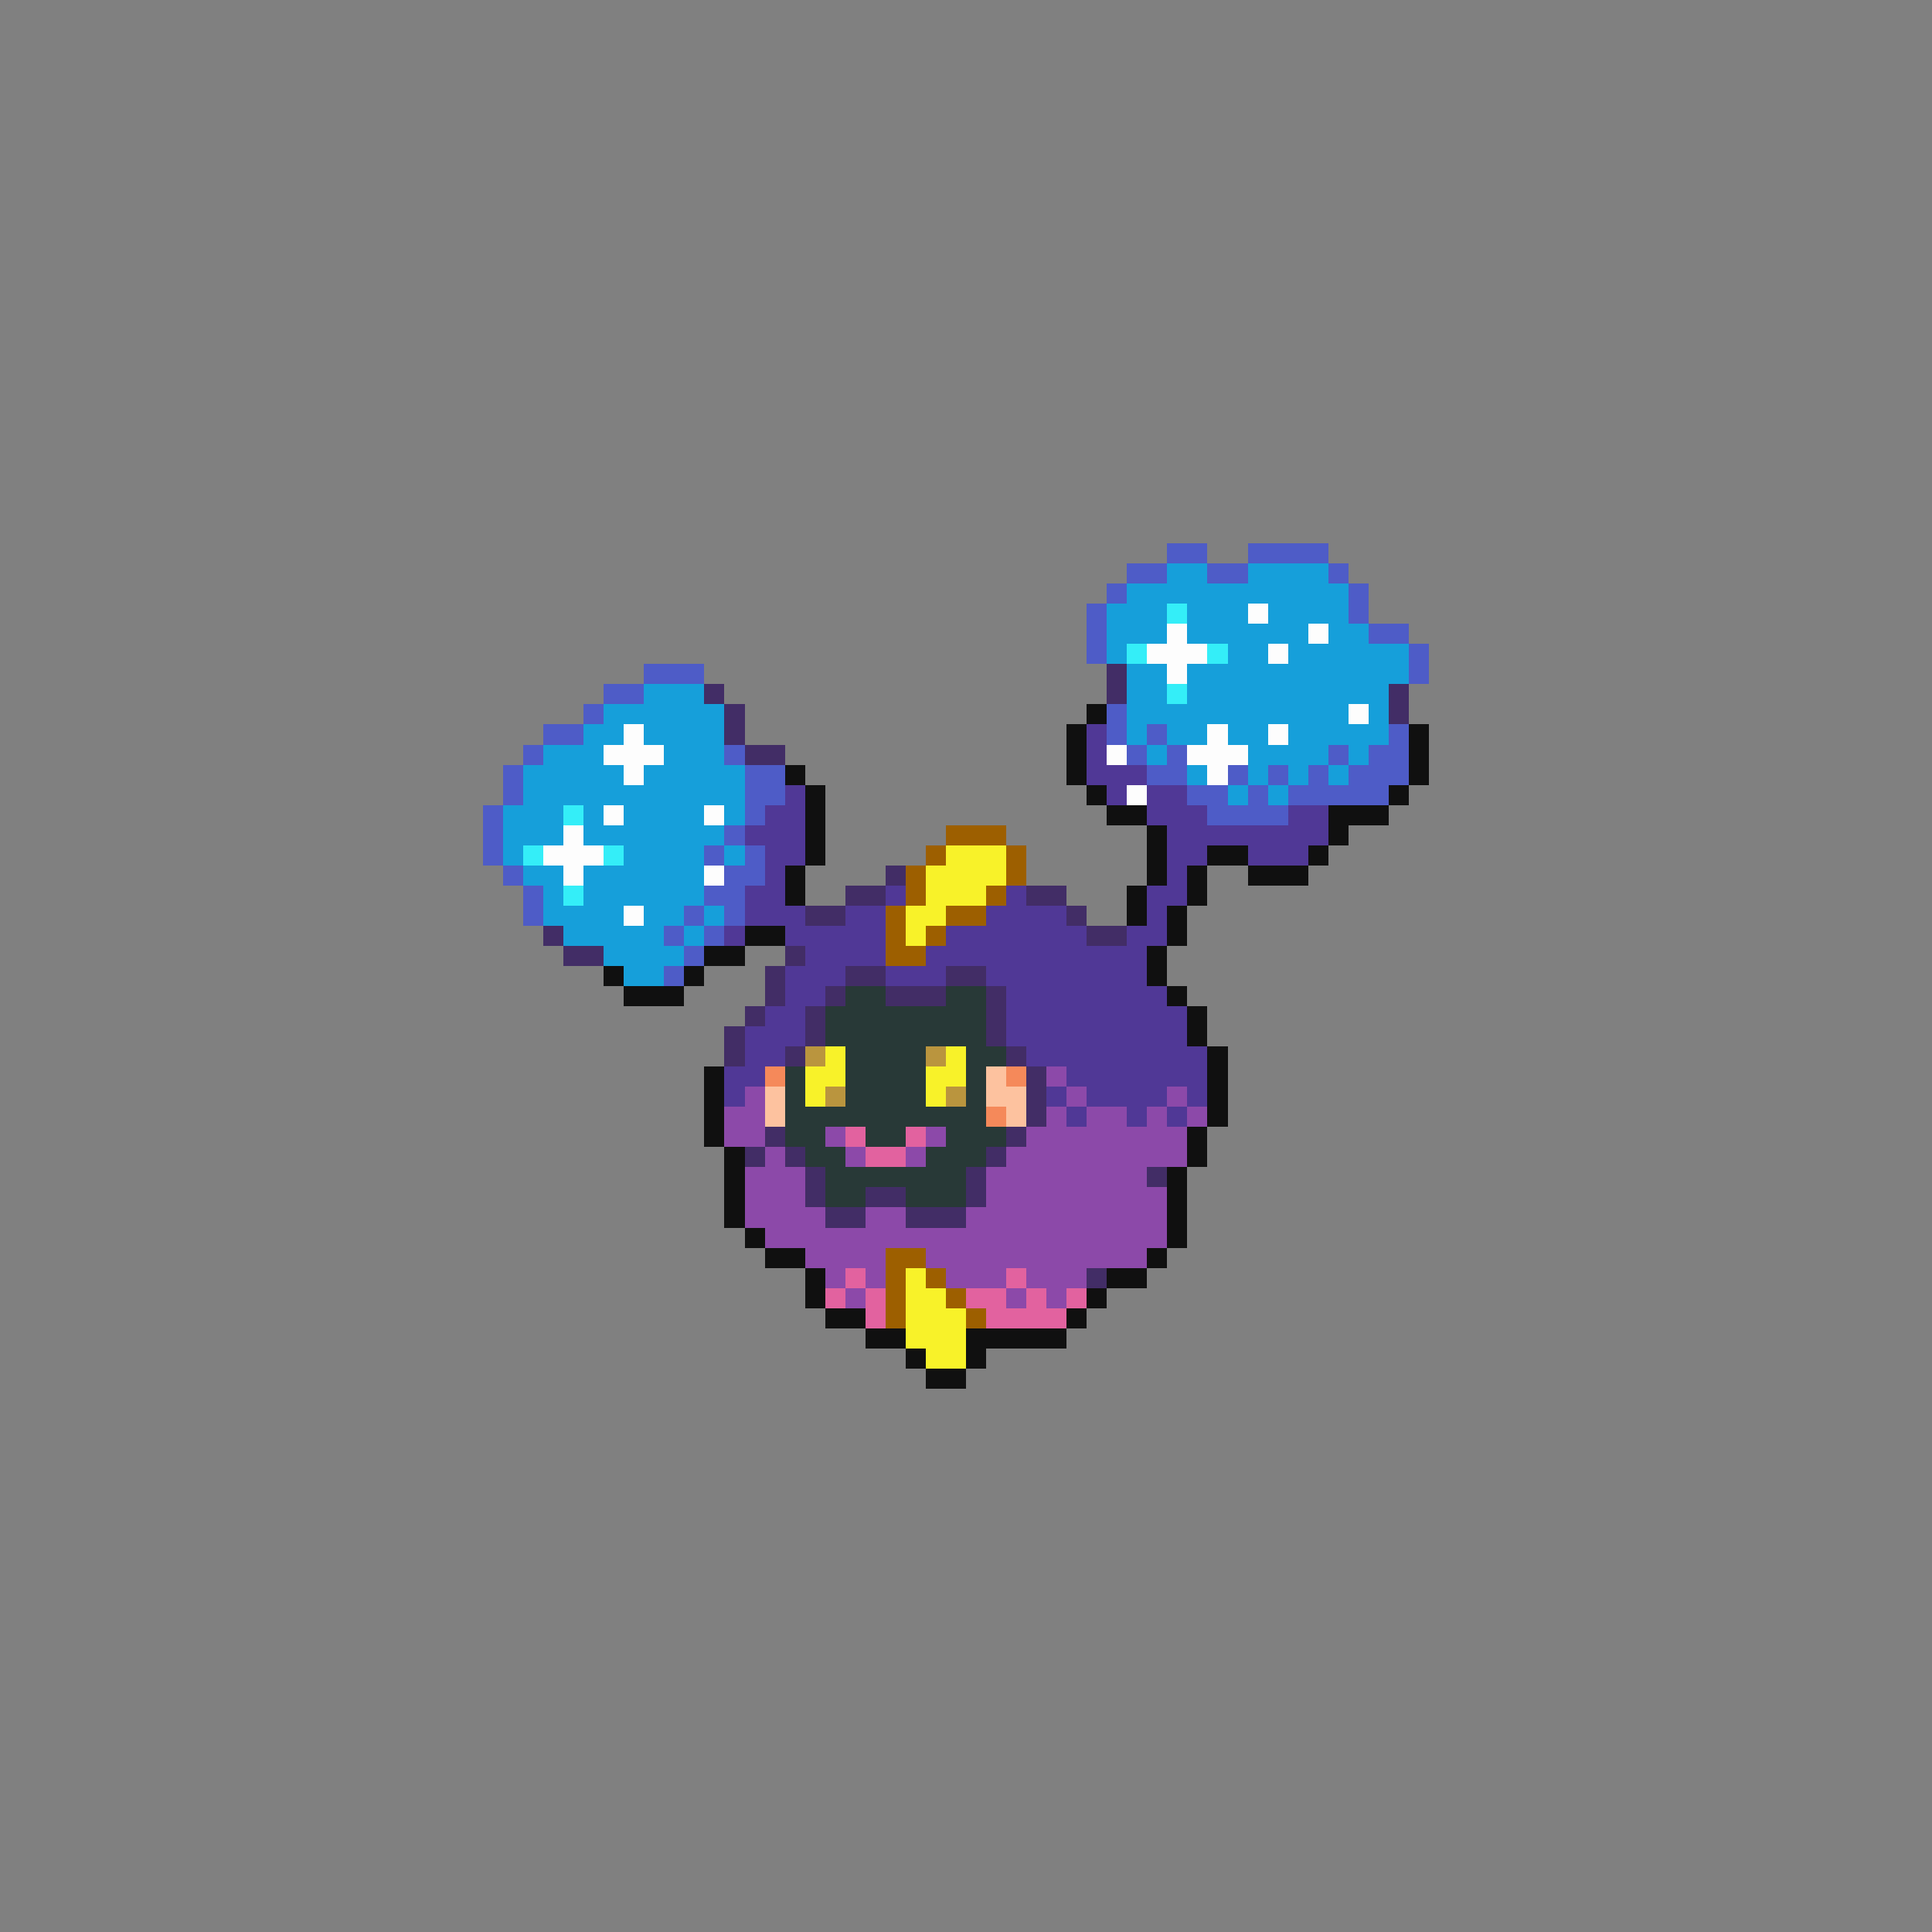 <svg xmlns="http://www.w3.org/2000/svg" viewBox="0 -0.5 96 96" shape-rendering="crispEdges">
<rect x="0" y="-0.5" width="96" height="96" fill="#808080" stroke="none"/>
<path stroke="#4e5cc7" d="M58 27h2M62 27h4M56 28h2M60 28h2M66 28h1M55 29h1M67 29h1M54 30h1M67 30h1M54 31h1M68 31h2M54 32h1M70 32h1M32 33h3M70 33h1M30 34h2M29 35h1M55 35h1M27 36h2M55 36h1M57 36h1M69 36h1M26 37h1M36 37h1M56 37h1M58 37h1M66 37h1M68 37h2M25 38h1M37 38h2M57 38h2M61 38h1M63 38h1M65 38h1M67 38h3M25 39h1M37 39h2M59 39h2M62 39h1M64 39h5M24 40h1M37 40h1M60 40h4M24 41h1M36 41h1M24 42h1M35 42h1M37 42h1M25 43h1M36 43h2M26 44h1M35 44h2M26 45h1M34 45h1M36 45h1M33 46h1M35 46h1M34 47h1M33 48h1" />
<path stroke="#169fda" d="M58 28h2M62 28h4M56 29h11M55 30h3M59 30h3M63 30h4M55 31h3M59 31h6M66 31h2M55 32h1M61 32h2M64 32h6M56 33h2M59 33h11M32 34h3M56 34h2M59 34h10M30 35h6M56 35h11M68 35h1M29 36h2M32 36h4M56 36h1M58 36h2M61 36h2M64 36h5M27 37h3M33 37h3M57 37h1M62 37h4M67 37h1M26 38h5M32 38h5M59 38h1M62 38h1M64 38h1M66 38h1M26 39h11M61 39h1M63 39h1M25 40h3M29 40h1M31 40h4M36 40h1M25 41h3M29 41h7M25 42h1M31 42h4M36 42h1M26 43h2M29 43h6M27 44h1M29 44h6M27 45h4M32 45h2M35 45h1M28 46h5M34 46h1M30 47h4M31 48h2" />
<path stroke="#34eef8" d="M58 30h1M56 32h1M60 32h1M58 34h1M28 40h1M26 42h1M30 42h1M28 44h1" />
<path stroke="#fdfdfd" d="M62 30h1M58 31h1M65 31h1M57 32h3M63 32h1M58 33h1M67 35h1M31 36h1M60 36h1M63 36h1M30 37h3M55 37h1M59 37h3M31 38h1M60 38h1M56 39h1M30 40h1M35 40h1M28 41h1M27 42h3M28 43h1M35 43h1M31 45h1" />
<path stroke="#422d66" d="M55 33h1M35 34h1M55 34h1M69 34h1M36 35h1M69 35h1M36 36h1M37 37h2M44 43h1M42 44h2M51 44h2M40 45h2M53 45h1M27 46h1M54 46h2M28 47h2M39 47h1M38 48h1M42 48h2M47 48h2M38 49h1M41 49h1M44 49h3M49 49h1M37 50h1M40 50h1M49 50h1M36 51h1M40 51h1M49 51h1M36 52h1M39 52h1M50 52h1M51 53h1M51 54h1M51 55h1M38 56h1M50 56h1M37 57h1M39 57h1M49 57h1M40 58h1M48 58h1M57 58h1M40 59h1M43 59h2M48 59h1M41 60h2M45 60h3M54 63h1" />
<path stroke="#101010" d="M54 35h1M53 36h1M70 36h1M53 37h1M70 37h1M39 38h1M53 38h1M70 38h1M40 39h1M54 39h1M69 39h1M40 40h1M55 40h2M66 40h3M40 41h1M57 41h1M66 41h1M40 42h1M57 42h1M60 42h2M65 42h1M39 43h1M57 43h1M59 43h1M62 43h3M39 44h1M56 44h1M59 44h1M56 45h1M58 45h1M37 46h2M58 46h1M35 47h2M57 47h1M30 48h1M34 48h1M57 48h1M31 49h3M58 49h1M59 50h1M59 51h1M60 52h1M35 53h1M60 53h1M35 54h1M60 54h1M35 55h1M60 55h1M35 56h1M59 56h1M36 57h1M59 57h1M36 58h1M58 58h1M36 59h1M58 59h1M36 60h1M58 60h1M37 61h1M58 61h1M38 62h2M57 62h1M40 63h1M55 63h2M40 64h1M54 64h1M41 65h2M53 65h1M43 66h2M48 66h5M45 67h1M48 67h1M46 68h2" />
<path stroke="#503896" d="M54 36h1M54 37h1M54 38h3M39 39h1M55 39h1M57 39h2M38 40h2M57 40h3M64 40h2M37 41h3M58 41h8M38 42h2M58 42h2M62 42h3M38 43h1M58 43h1M37 44h2M44 44h1M50 44h1M57 44h2M37 45h3M42 45h2M49 45h4M57 45h1M36 46h1M39 46h5M47 46h7M56 46h2M40 47h4M46 47h11M39 48h3M44 48h3M49 48h8M39 49h2M50 49h8M38 50h2M50 50h9M37 51h3M50 51h9M37 52h2M51 52h9M36 53h2M53 53h7M36 54h1M52 54h1M54 54h4M59 54h1M53 55h1M56 55h1M58 55h1" />
<path stroke="#9d5f00" d="M47 41h3M46 42h1M50 42h1M45 43h1M50 43h1M45 44h1M49 44h1M44 45h1M47 45h2M44 46h1M46 46h1M44 47h2M44 62h2M44 63h1M46 63h1M44 64h1M47 64h1M44 65h1M48 65h1" />
<path stroke="#f8f229" d="M47 42h3M46 43h4M46 44h3M45 45h2M45 46h1M41 52h1M47 52h1M40 53h2M46 53h2M40 54h1M46 54h1M45 63h1M45 64h2M45 65h3M45 66h3M46 67h2" />
<path stroke="#283937" d="M42 49h2M47 49h2M41 50h8M41 51h8M42 52h4M48 52h2M39 53h1M42 53h4M48 53h1M39 54h1M42 54h4M48 54h1M39 55h10M39 56h2M43 56h2M47 56h3M40 57h2M46 57h3M41 58h7M41 59h2M45 59h3" />
<path stroke="#ba953e" d="M40 52h1M46 52h1M41 54h1M47 54h1" />
<path stroke="#f5895a" d="M38 53h1M50 53h1M49 55h1" />
<path stroke="#fdc29f" d="M49 53h1M38 54h1M49 54h2M38 55h1M50 55h1" />
<path stroke="#8c49a9" d="M52 53h1M37 54h1M53 54h1M58 54h1M36 55h2M52 55h1M54 55h2M57 55h1M59 55h1M36 56h2M41 56h1M46 56h1M51 56h8M38 57h1M42 57h1M45 57h1M50 57h9M37 58h3M49 58h8M37 59h3M49 59h9M37 60h4M43 60h2M48 60h10M38 61h20M40 62h4M46 62h11M41 63h1M43 63h1M47 63h3M51 63h3M42 64h1M50 64h1M52 64h1" />
<path stroke="#e2629f" d="M42 56h1M45 56h1M43 57h2M42 63h1M50 63h1M41 64h1M43 64h1M48 64h2M51 64h1M53 64h1M43 65h1M49 65h4" />
</svg>
